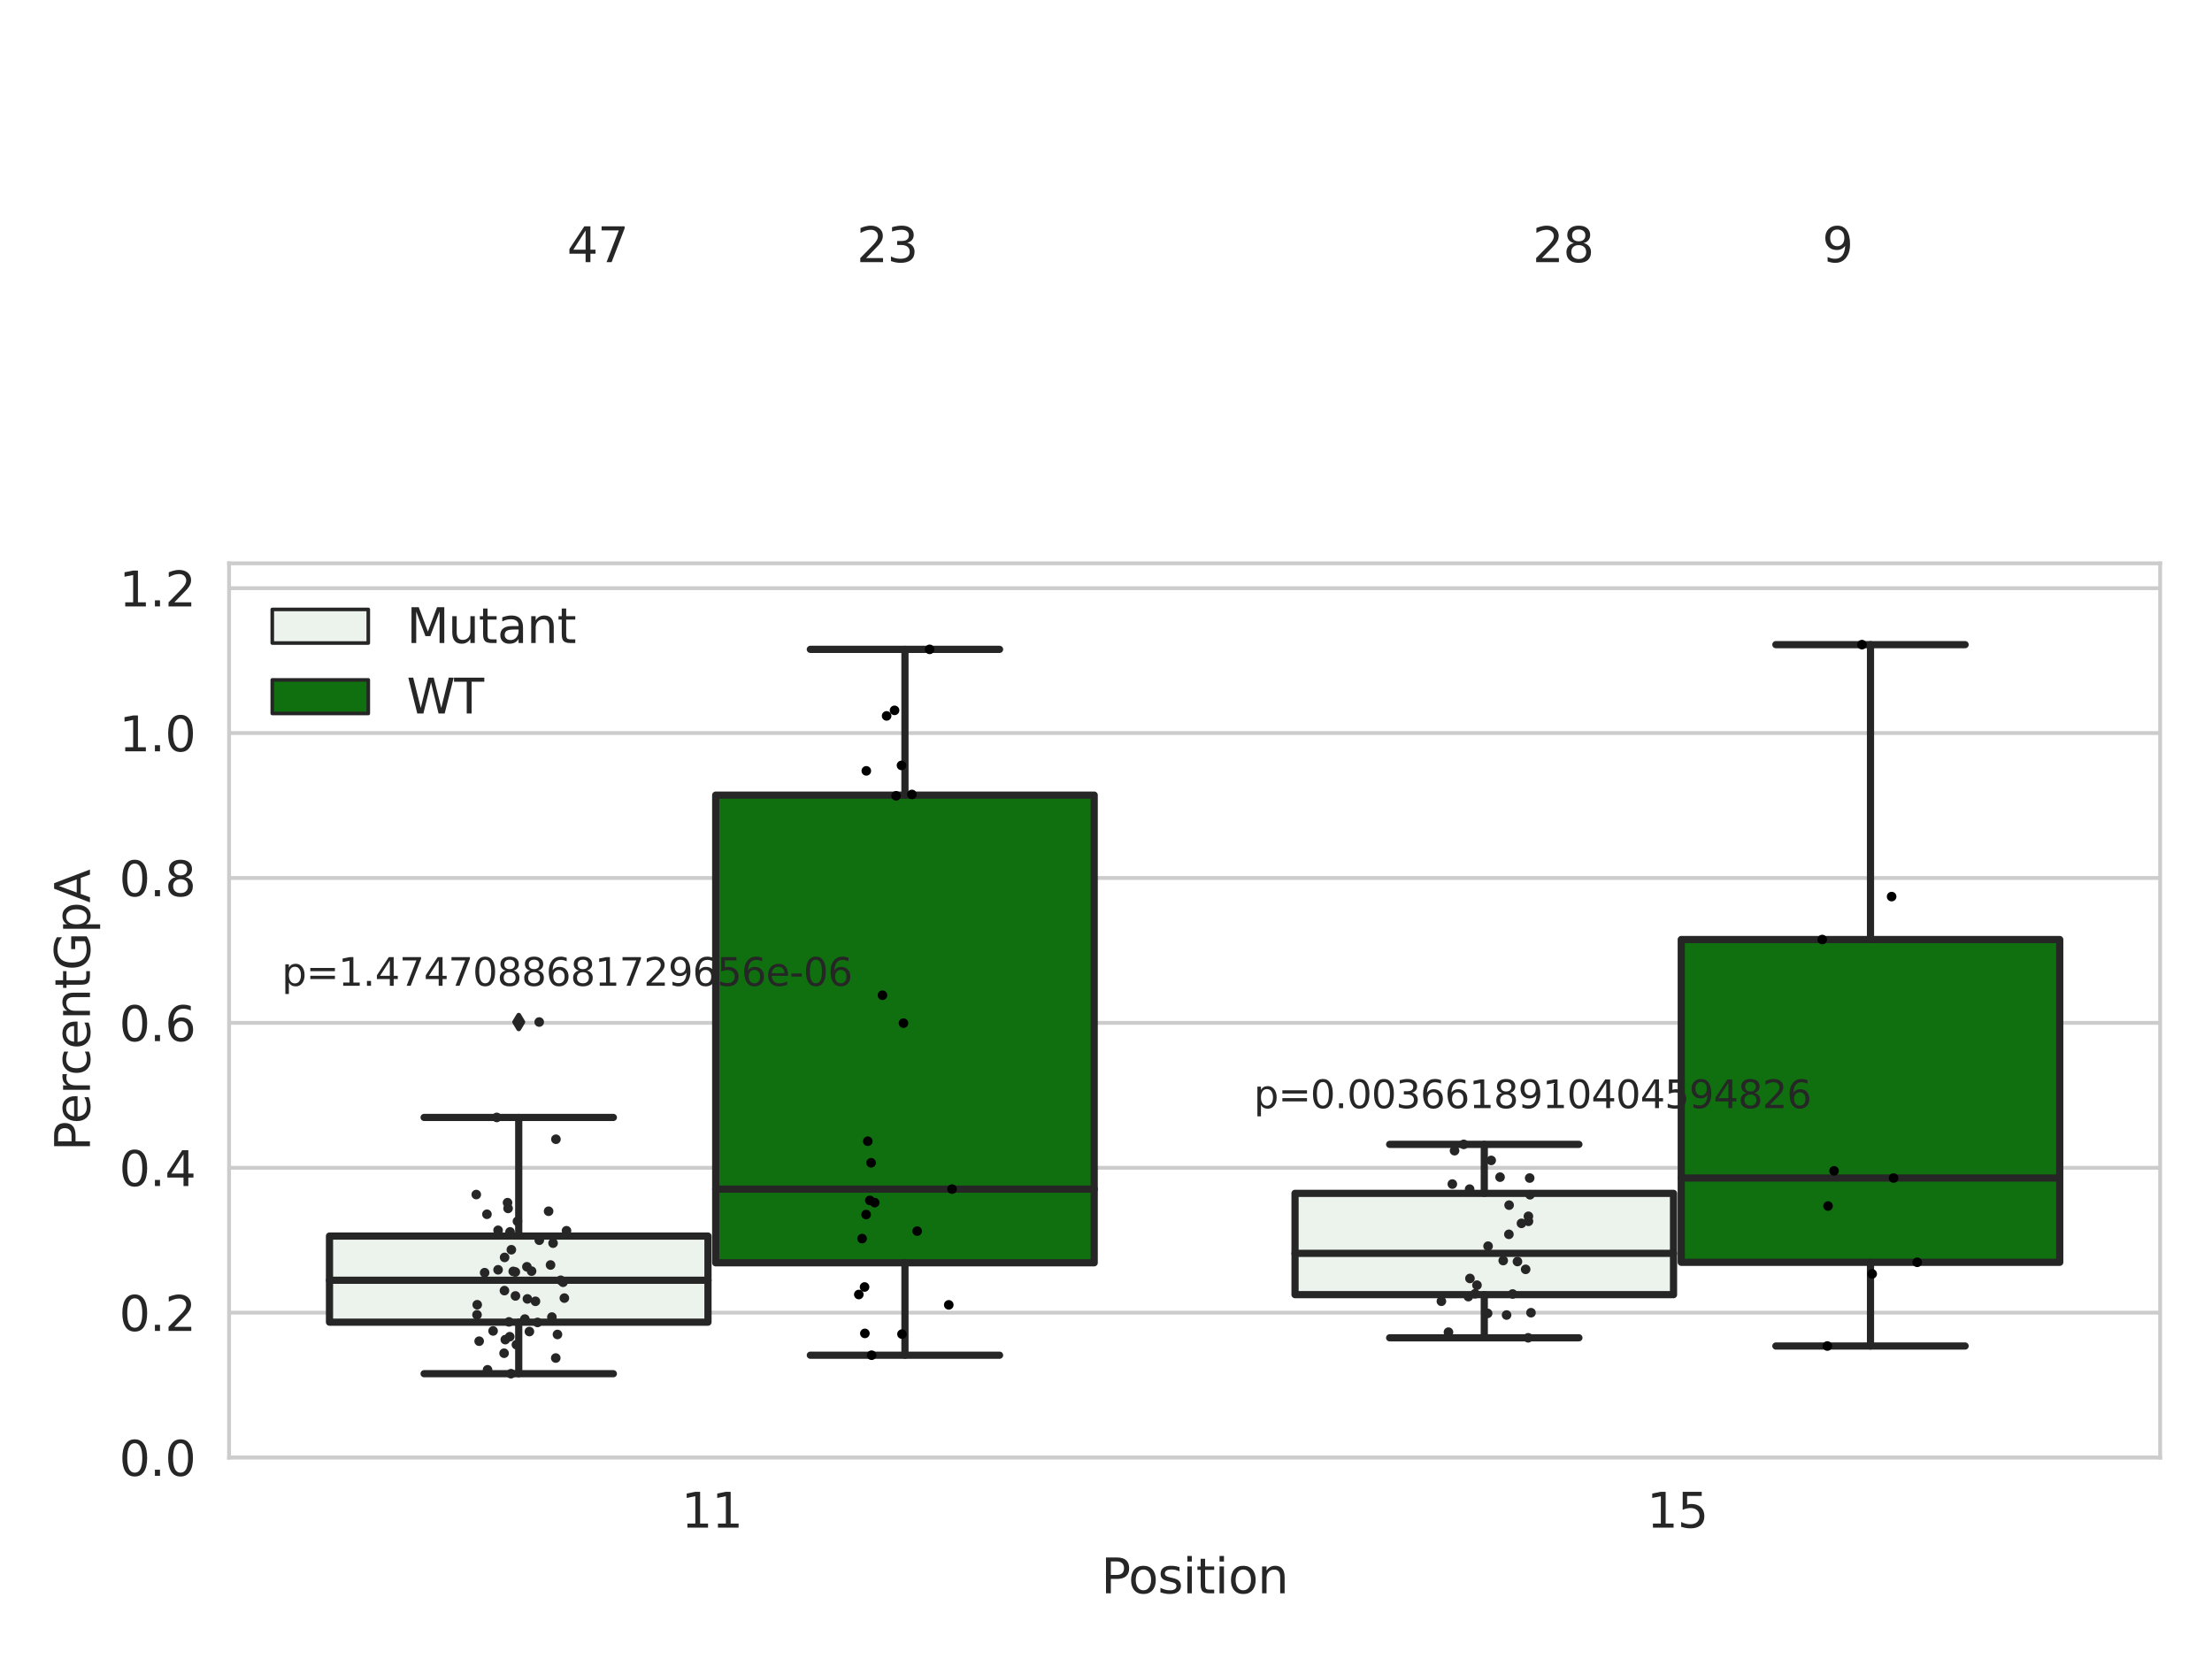 <?xml version="1.0" encoding="utf-8" standalone="no"?>
<!DOCTYPE svg PUBLIC "-//W3C//DTD SVG 1.1//EN"
  "http://www.w3.org/Graphics/SVG/1.1/DTD/svg11.dtd">
<svg xmlns:xlink="http://www.w3.org/1999/xlink" width="460.8pt" height="345.6pt" viewBox="0 0 460.8 345.6" xmlns="http://www.w3.org/2000/svg" version="1.1">
 <defs>
  <style type="text/css">*{stroke-linejoin: round; stroke-linecap: butt}</style>
 </defs>
 <g id="figure_1">
  <g id="patch_1">
   <path d="M 0 345.6 
L 460.8 345.6 
L 460.8 0 
L 0 0 
z
" style="fill: #ffffff"/>
  </g>
  <g id="axes_1">
   <g id="patch_2">
    <path d="M 47.72 303.64 
L 450 303.64 
L 450 117.356 
L 47.72 117.356 
z
" style="fill: #ffffff"/>
   </g>
   <g id="matplotlib.axis_1">
    <g id="xtick_1">
     <g id="text_1">
      <!-- 11 -->
      <g style="fill: #262626" transform="translate(141.928 318.238) scale(0.1 -0.1)">
       <defs>
        <path id="DejaVuSans-31" d="M 794 531 
L 1825 531 
L 1825 4091 
L 703 3866 
L 703 4441 
L 1819 4666 
L 2450 4666 
L 2450 531 
L 3481 531 
L 3481 0 
L 794 0 
L 794 531 
z
" transform="scale(0.016)"/>
       </defs>
       <use xlink:href="#DejaVuSans-31"/>
       <use xlink:href="#DejaVuSans-31" x="63.623"/>
      </g>
     </g>
    </g>
    <g id="xtick_2">
     <g id="text_2">
      <!-- 15 -->
      <g style="fill: #262626" transform="translate(343.067 318.238) scale(0.1 -0.1)">
       <defs>
        <path id="DejaVuSans-35" d="M 691 4666 
L 3169 4666 
L 3169 4134 
L 1269 4134 
L 1269 2991 
Q 1406 3038 1543 3061 
Q 1681 3084 1819 3084 
Q 2600 3084 3056 2656 
Q 3513 2228 3513 1497 
Q 3513 744 3044 326 
Q 2575 -91 1722 -91 
Q 1428 -91 1123 -41 
Q 819 9 494 109 
L 494 744 
Q 775 591 1075 516 
Q 1375 441 1709 441 
Q 2250 441 2565 725 
Q 2881 1009 2881 1497 
Q 2881 1984 2565 2268 
Q 2250 2553 1709 2553 
Q 1456 2553 1204 2497 
Q 953 2441 691 2322 
L 691 4666 
z
" transform="scale(0.016)"/>
       </defs>
       <use xlink:href="#DejaVuSans-31"/>
       <use xlink:href="#DejaVuSans-35" x="63.623"/>
      </g>
     </g>
    </g>
    <g id="text_3">
     <!-- Position -->
     <g style="fill: #262626" transform="translate(229.396 331.917) scale(0.1 -0.1)">
      <defs>
       <path id="DejaVuSans-50" d="M 1259 4147 
L 1259 2394 
L 2053 2394 
Q 2494 2394 2734 2622 
Q 2975 2850 2975 3272 
Q 2975 3691 2734 3919 
Q 2494 4147 2053 4147 
L 1259 4147 
z
M 628 4666 
L 2053 4666 
Q 2838 4666 3239 4311 
Q 3641 3956 3641 3272 
Q 3641 2581 3239 2228 
Q 2838 1875 2053 1875 
L 1259 1875 
L 1259 0 
L 628 0 
L 628 4666 
z
" transform="scale(0.016)"/>
       <path id="DejaVuSans-6f" d="M 1959 3097 
Q 1497 3097 1228 2736 
Q 959 2375 959 1747 
Q 959 1119 1226 758 
Q 1494 397 1959 397 
Q 2419 397 2687 759 
Q 2956 1122 2956 1747 
Q 2956 2369 2687 2733 
Q 2419 3097 1959 3097 
z
M 1959 3584 
Q 2709 3584 3137 3096 
Q 3566 2609 3566 1747 
Q 3566 888 3137 398 
Q 2709 -91 1959 -91 
Q 1206 -91 779 398 
Q 353 888 353 1747 
Q 353 2609 779 3096 
Q 1206 3584 1959 3584 
z
" transform="scale(0.016)"/>
       <path id="DejaVuSans-73" d="M 2834 3397 
L 2834 2853 
Q 2591 2978 2328 3040 
Q 2066 3103 1784 3103 
Q 1356 3103 1142 2972 
Q 928 2841 928 2578 
Q 928 2378 1081 2264 
Q 1234 2150 1697 2047 
L 1894 2003 
Q 2506 1872 2764 1633 
Q 3022 1394 3022 966 
Q 3022 478 2636 193 
Q 2250 -91 1575 -91 
Q 1294 -91 989 -36 
Q 684 19 347 128 
L 347 722 
Q 666 556 975 473 
Q 1284 391 1588 391 
Q 1994 391 2212 530 
Q 2431 669 2431 922 
Q 2431 1156 2273 1281 
Q 2116 1406 1581 1522 
L 1381 1569 
Q 847 1681 609 1914 
Q 372 2147 372 2553 
Q 372 3047 722 3315 
Q 1072 3584 1716 3584 
Q 2034 3584 2315 3537 
Q 2597 3491 2834 3397 
z
" transform="scale(0.016)"/>
       <path id="DejaVuSans-69" d="M 603 3500 
L 1178 3500 
L 1178 0 
L 603 0 
L 603 3500 
z
M 603 4863 
L 1178 4863 
L 1178 4134 
L 603 4134 
L 603 4863 
z
" transform="scale(0.016)"/>
       <path id="DejaVuSans-74" d="M 1172 4494 
L 1172 3500 
L 2356 3500 
L 2356 3053 
L 1172 3053 
L 1172 1153 
Q 1172 725 1289 603 
Q 1406 481 1766 481 
L 2356 481 
L 2356 0 
L 1766 0 
Q 1100 0 847 248 
Q 594 497 594 1153 
L 594 3053 
L 172 3053 
L 172 3500 
L 594 3500 
L 594 4494 
L 1172 4494 
z
" transform="scale(0.016)"/>
       <path id="DejaVuSans-6e" d="M 3513 2113 
L 3513 0 
L 2938 0 
L 2938 2094 
Q 2938 2591 2744 2837 
Q 2550 3084 2163 3084 
Q 1697 3084 1428 2787 
Q 1159 2491 1159 1978 
L 1159 0 
L 581 0 
L 581 3500 
L 1159 3500 
L 1159 2956 
Q 1366 3272 1645 3428 
Q 1925 3584 2291 3584 
Q 2894 3584 3203 3211 
Q 3513 2838 3513 2113 
z
" transform="scale(0.016)"/>
      </defs>
      <use xlink:href="#DejaVuSans-50"/>
      <use xlink:href="#DejaVuSans-6f" x="56.678"/>
      <use xlink:href="#DejaVuSans-73" x="117.859"/>
      <use xlink:href="#DejaVuSans-69" x="169.959"/>
      <use xlink:href="#DejaVuSans-74" x="197.742"/>
      <use xlink:href="#DejaVuSans-69" x="236.951"/>
      <use xlink:href="#DejaVuSans-6f" x="264.734"/>
      <use xlink:href="#DejaVuSans-6e" x="325.916"/>
     </g>
    </g>
   </g>
   <g id="matplotlib.axis_2">
    <g id="ytick_1">
     <g id="line2d_1">
      <path d="M 47.72 303.64 
L 450 303.64 
" clip-path="url(#p77e626f912)" style="fill: none; stroke: #cccccc; stroke-width: 0.8; stroke-linecap: round"/>
     </g>
     <g id="text_4">
      <!-- 0.0 -->
      <g style="fill: #262626" transform="translate(24.817 307.439) scale(0.1 -0.1)">
       <defs>
        <path id="DejaVuSans-30" d="M 2034 4250 
Q 1547 4250 1301 3770 
Q 1056 3291 1056 2328 
Q 1056 1369 1301 889 
Q 1547 409 2034 409 
Q 2525 409 2770 889 
Q 3016 1369 3016 2328 
Q 3016 3291 2770 3770 
Q 2525 4250 2034 4250 
z
M 2034 4750 
Q 2819 4750 3233 4129 
Q 3647 3509 3647 2328 
Q 3647 1150 3233 529 
Q 2819 -91 2034 -91 
Q 1250 -91 836 529 
Q 422 1150 422 2328 
Q 422 3509 836 4129 
Q 1250 4750 2034 4750 
z
" transform="scale(0.016)"/>
        <path id="DejaVuSans-2e" d="M 684 794 
L 1344 794 
L 1344 0 
L 684 0 
L 684 794 
z
" transform="scale(0.016)"/>
       </defs>
       <use xlink:href="#DejaVuSans-30"/>
       <use xlink:href="#DejaVuSans-2e" x="63.623"/>
       <use xlink:href="#DejaVuSans-30" x="95.41"/>
      </g>
     </g>
    </g>
    <g id="ytick_2">
     <g id="line2d_2">
      <path d="M 47.72 273.455 
L 450 273.455 
" clip-path="url(#p77e626f912)" style="fill: none; stroke: #cccccc; stroke-width: 0.8; stroke-linecap: round"/>
     </g>
     <g id="text_5">
      <!-- 0.2 -->
      <g style="fill: #262626" transform="translate(24.817 277.254) scale(0.1 -0.1)">
       <defs>
        <path id="DejaVuSans-32" d="M 1228 531 
L 3431 531 
L 3431 0 
L 469 0 
L 469 531 
Q 828 903 1448 1529 
Q 2069 2156 2228 2338 
Q 2531 2678 2651 2914 
Q 2772 3150 2772 3378 
Q 2772 3750 2511 3984 
Q 2250 4219 1831 4219 
Q 1534 4219 1204 4116 
Q 875 4013 500 3803 
L 500 4441 
Q 881 4594 1212 4672 
Q 1544 4750 1819 4750 
Q 2544 4750 2975 4387 
Q 3406 4025 3406 3419 
Q 3406 3131 3298 2873 
Q 3191 2616 2906 2266 
Q 2828 2175 2409 1742 
Q 1991 1309 1228 531 
z
" transform="scale(0.016)"/>
       </defs>
       <use xlink:href="#DejaVuSans-30"/>
       <use xlink:href="#DejaVuSans-2e" x="63.623"/>
       <use xlink:href="#DejaVuSans-32" x="95.41"/>
      </g>
     </g>
    </g>
    <g id="ytick_3">
     <g id="line2d_3">
      <path d="M 47.72 243.269 
L 450 243.269 
" clip-path="url(#p77e626f912)" style="fill: none; stroke: #cccccc; stroke-width: 0.8; stroke-linecap: round"/>
     </g>
     <g id="text_6">
      <!-- 0.4 -->
      <g style="fill: #262626" transform="translate(24.817 247.069) scale(0.1 -0.1)">
       <defs>
        <path id="DejaVuSans-34" d="M 2419 4116 
L 825 1625 
L 2419 1625 
L 2419 4116 
z
M 2253 4666 
L 3047 4666 
L 3047 1625 
L 3713 1625 
L 3713 1100 
L 3047 1100 
L 3047 0 
L 2419 0 
L 2419 1100 
L 313 1100 
L 313 1709 
L 2253 4666 
z
" transform="scale(0.016)"/>
       </defs>
       <use xlink:href="#DejaVuSans-30"/>
       <use xlink:href="#DejaVuSans-2e" x="63.623"/>
       <use xlink:href="#DejaVuSans-34" x="95.41"/>
      </g>
     </g>
    </g>
    <g id="ytick_4">
     <g id="line2d_4">
      <path d="M 47.72 213.084 
L 450 213.084 
" clip-path="url(#p77e626f912)" style="fill: none; stroke: #cccccc; stroke-width: 0.8; stroke-linecap: round"/>
     </g>
     <g id="text_7">
      <!-- 0.6 -->
      <g style="fill: #262626" transform="translate(24.817 216.883) scale(0.1 -0.1)">
       <defs>
        <path id="DejaVuSans-36" d="M 2113 2584 
Q 1688 2584 1439 2293 
Q 1191 2003 1191 1497 
Q 1191 994 1439 701 
Q 1688 409 2113 409 
Q 2538 409 2786 701 
Q 3034 994 3034 1497 
Q 3034 2003 2786 2293 
Q 2538 2584 2113 2584 
z
M 3366 4563 
L 3366 3988 
Q 3128 4100 2886 4159 
Q 2644 4219 2406 4219 
Q 1781 4219 1451 3797 
Q 1122 3375 1075 2522 
Q 1259 2794 1537 2939 
Q 1816 3084 2150 3084 
Q 2853 3084 3261 2657 
Q 3669 2231 3669 1497 
Q 3669 778 3244 343 
Q 2819 -91 2113 -91 
Q 1303 -91 875 529 
Q 447 1150 447 2328 
Q 447 3434 972 4092 
Q 1497 4750 2381 4750 
Q 2619 4750 2861 4703 
Q 3103 4656 3366 4563 
z
" transform="scale(0.016)"/>
       </defs>
       <use xlink:href="#DejaVuSans-30"/>
       <use xlink:href="#DejaVuSans-2e" x="63.623"/>
       <use xlink:href="#DejaVuSans-36" x="95.41"/>
      </g>
     </g>
    </g>
    <g id="ytick_5">
     <g id="line2d_5">
      <path d="M 47.72 182.899 
L 450 182.899 
" clip-path="url(#p77e626f912)" style="fill: none; stroke: #cccccc; stroke-width: 0.8; stroke-linecap: round"/>
     </g>
     <g id="text_8">
      <!-- 0.8 -->
      <g style="fill: #262626" transform="translate(24.817 186.698) scale(0.1 -0.1)">
       <defs>
        <path id="DejaVuSans-38" d="M 2034 2216 
Q 1584 2216 1326 1975 
Q 1069 1734 1069 1313 
Q 1069 891 1326 650 
Q 1584 409 2034 409 
Q 2484 409 2743 651 
Q 3003 894 3003 1313 
Q 3003 1734 2745 1975 
Q 2488 2216 2034 2216 
z
M 1403 2484 
Q 997 2584 770 2862 
Q 544 3141 544 3541 
Q 544 4100 942 4425 
Q 1341 4750 2034 4750 
Q 2731 4750 3128 4425 
Q 3525 4100 3525 3541 
Q 3525 3141 3298 2862 
Q 3072 2584 2669 2484 
Q 3125 2378 3379 2068 
Q 3634 1759 3634 1313 
Q 3634 634 3220 271 
Q 2806 -91 2034 -91 
Q 1263 -91 848 271 
Q 434 634 434 1313 
Q 434 1759 690 2068 
Q 947 2378 1403 2484 
z
M 1172 3481 
Q 1172 3119 1398 2916 
Q 1625 2713 2034 2713 
Q 2441 2713 2670 2916 
Q 2900 3119 2900 3481 
Q 2900 3844 2670 4047 
Q 2441 4250 2034 4250 
Q 1625 4250 1398 4047 
Q 1172 3844 1172 3481 
z
" transform="scale(0.016)"/>
       </defs>
       <use xlink:href="#DejaVuSans-30"/>
       <use xlink:href="#DejaVuSans-2e" x="63.623"/>
       <use xlink:href="#DejaVuSans-38" x="95.41"/>
      </g>
     </g>
    </g>
    <g id="ytick_6">
     <g id="line2d_6">
      <path d="M 47.72 152.713 
L 450 152.713 
" clip-path="url(#p77e626f912)" style="fill: none; stroke: #cccccc; stroke-width: 0.8; stroke-linecap: round"/>
     </g>
     <g id="text_9">
      <!-- 1.0 -->
      <g style="fill: #262626" transform="translate(24.817 156.513) scale(0.1 -0.1)">
       <use xlink:href="#DejaVuSans-31"/>
       <use xlink:href="#DejaVuSans-2e" x="63.623"/>
       <use xlink:href="#DejaVuSans-30" x="95.41"/>
      </g>
     </g>
    </g>
    <g id="ytick_7">
     <g id="line2d_7">
      <path d="M 47.72 122.528 
L 450 122.528 
" clip-path="url(#p77e626f912)" style="fill: none; stroke: #cccccc; stroke-width: 0.8; stroke-linecap: round"/>
     </g>
     <g id="text_10">
      <!-- 1.2 -->
      <g style="fill: #262626" transform="translate(24.817 126.327) scale(0.1 -0.1)">
       <use xlink:href="#DejaVuSans-31"/>
       <use xlink:href="#DejaVuSans-2e" x="63.623"/>
       <use xlink:href="#DejaVuSans-32" x="95.41"/>
      </g>
     </g>
    </g>
    <g id="text_11">
     <!-- PercentGpA -->
     <g style="fill: #262626" transform="translate(18.737 239.775) rotate(-90) scale(0.1 -0.1)">
      <defs>
       <path id="DejaVuSans-65" d="M 3597 1894 
L 3597 1613 
L 953 1613 
Q 991 1019 1311 708 
Q 1631 397 2203 397 
Q 2534 397 2845 478 
Q 3156 559 3463 722 
L 3463 178 
Q 3153 47 2828 -22 
Q 2503 -91 2169 -91 
Q 1331 -91 842 396 
Q 353 884 353 1716 
Q 353 2575 817 3079 
Q 1281 3584 2069 3584 
Q 2775 3584 3186 3129 
Q 3597 2675 3597 1894 
z
M 3022 2063 
Q 3016 2534 2758 2815 
Q 2500 3097 2075 3097 
Q 1594 3097 1305 2825 
Q 1016 2553 972 2059 
L 3022 2063 
z
" transform="scale(0.016)"/>
       <path id="DejaVuSans-72" d="M 2631 2963 
Q 2534 3019 2420 3045 
Q 2306 3072 2169 3072 
Q 1681 3072 1420 2755 
Q 1159 2438 1159 1844 
L 1159 0 
L 581 0 
L 581 3500 
L 1159 3500 
L 1159 2956 
Q 1341 3275 1631 3429 
Q 1922 3584 2338 3584 
Q 2397 3584 2469 3576 
Q 2541 3569 2628 3553 
L 2631 2963 
z
" transform="scale(0.016)"/>
       <path id="DejaVuSans-63" d="M 3122 3366 
L 3122 2828 
Q 2878 2963 2633 3030 
Q 2388 3097 2138 3097 
Q 1578 3097 1268 2742 
Q 959 2388 959 1747 
Q 959 1106 1268 751 
Q 1578 397 2138 397 
Q 2388 397 2633 464 
Q 2878 531 3122 666 
L 3122 134 
Q 2881 22 2623 -34 
Q 2366 -91 2075 -91 
Q 1284 -91 818 406 
Q 353 903 353 1747 
Q 353 2603 823 3093 
Q 1294 3584 2113 3584 
Q 2378 3584 2631 3529 
Q 2884 3475 3122 3366 
z
" transform="scale(0.016)"/>
       <path id="DejaVuSans-47" d="M 3809 666 
L 3809 1919 
L 2778 1919 
L 2778 2438 
L 4434 2438 
L 4434 434 
Q 4069 175 3628 42 
Q 3188 -91 2688 -91 
Q 1594 -91 976 548 
Q 359 1188 359 2328 
Q 359 3472 976 4111 
Q 1594 4750 2688 4750 
Q 3144 4750 3555 4637 
Q 3966 4525 4313 4306 
L 4313 3634 
Q 3963 3931 3569 4081 
Q 3175 4231 2741 4231 
Q 1884 4231 1454 3753 
Q 1025 3275 1025 2328 
Q 1025 1384 1454 906 
Q 1884 428 2741 428 
Q 3075 428 3337 486 
Q 3600 544 3809 666 
z
" transform="scale(0.016)"/>
       <path id="DejaVuSans-70" d="M 1159 525 
L 1159 -1331 
L 581 -1331 
L 581 3500 
L 1159 3500 
L 1159 2969 
Q 1341 3281 1617 3432 
Q 1894 3584 2278 3584 
Q 2916 3584 3314 3078 
Q 3713 2572 3713 1747 
Q 3713 922 3314 415 
Q 2916 -91 2278 -91 
Q 1894 -91 1617 61 
Q 1341 213 1159 525 
z
M 3116 1747 
Q 3116 2381 2855 2742 
Q 2594 3103 2138 3103 
Q 1681 3103 1420 2742 
Q 1159 2381 1159 1747 
Q 1159 1113 1420 752 
Q 1681 391 2138 391 
Q 2594 391 2855 752 
Q 3116 1113 3116 1747 
z
" transform="scale(0.016)"/>
       <path id="DejaVuSans-41" d="M 2188 4044 
L 1331 1722 
L 3047 1722 
L 2188 4044 
z
M 1831 4666 
L 2547 4666 
L 4325 0 
L 3669 0 
L 3244 1197 
L 1141 1197 
L 716 0 
L 50 0 
L 1831 4666 
z
" transform="scale(0.016)"/>
      </defs>
      <use xlink:href="#DejaVuSans-50"/>
      <use xlink:href="#DejaVuSans-65" x="56.678"/>
      <use xlink:href="#DejaVuSans-72" x="118.201"/>
      <use xlink:href="#DejaVuSans-63" x="157.064"/>
      <use xlink:href="#DejaVuSans-65" x="212.045"/>
      <use xlink:href="#DejaVuSans-6e" x="273.568"/>
      <use xlink:href="#DejaVuSans-74" x="336.947"/>
      <use xlink:href="#DejaVuSans-47" x="376.156"/>
      <use xlink:href="#DejaVuSans-70" x="453.646"/>
      <use xlink:href="#DejaVuSans-41" x="517.123"/>
     </g>
    </g>
   </g>
   <g id="patch_3">
    <path d="M 68.639 275.43 
L 147.485 275.43 
L 147.485 257.492 
L 68.639 257.492 
L 68.639 275.43 
z
" clip-path="url(#p77e626f912)" style="fill: #ecf2ec; stroke: #262626; stroke-width: 1.5; stroke-linejoin: miter"/>
   </g>
   <g id="patch_4">
    <path d="M 149.095 263.061 
L 227.941 263.061 
L 227.941 165.639 
L 149.095 165.639 
L 149.095 263.061 
z
" clip-path="url(#p77e626f912)" style="fill: #107010; stroke: #262626; stroke-width: 1.5; stroke-linejoin: miter"/>
   </g>
   <g id="patch_5">
    <path d="M 269.779 269.7 
L 348.625 269.7 
L 348.625 248.595 
L 269.779 248.595 
L 269.779 269.7 
z
" clip-path="url(#p77e626f912)" style="fill: #ecf2ec; stroke: #262626; stroke-width: 1.5; stroke-linejoin: miter"/>
   </g>
   <g id="patch_6">
    <path d="M 350.235 262.959 
L 429.081 262.959 
L 429.081 195.723 
L 350.235 195.723 
L 350.235 262.959 
z
" clip-path="url(#p77e626f912)" style="fill: #107010; stroke: #262626; stroke-width: 1.5; stroke-linejoin: miter"/>
   </g>
   <g id="patch_7">
    <path d="M 148.29 303.64 
L 148.29 303.64 
L 148.29 303.64 
L 148.29 303.64 
z
" clip-path="url(#p77e626f912)" style="fill: #ecf2ec; stroke: #262626; stroke-width: 0.75; stroke-linejoin: miter"/>
   </g>
   <g id="patch_8">
    <path d="M 148.29 303.64 
L 148.29 303.64 
L 148.29 303.64 
L 148.29 303.64 
z
" clip-path="url(#p77e626f912)" style="fill: #107010; stroke: #262626; stroke-width: 0.75; stroke-linejoin: miter"/>
   </g>
   <g id="PathCollection_1"/>
   <g id="PathCollection_2"/>
   <g id="line2d_8">
    <path d="M 108.062 275.43 
L 108.062 286.168 
" clip-path="url(#p77e626f912)" style="fill: none; stroke: #262626; stroke-width: 1.5; stroke-linecap: round"/>
   </g>
   <g id="line2d_9">
    <path d="M 108.062 257.492 
L 108.062 232.783 
" clip-path="url(#p77e626f912)" style="fill: none; stroke: #262626; stroke-width: 1.5; stroke-linecap: round"/>
   </g>
   <g id="line2d_10">
    <path d="M 88.35 286.168 
L 127.774 286.168 
" clip-path="url(#p77e626f912)" style="fill: none; stroke: #262626; stroke-width: 1.5; stroke-linecap: round"/>
   </g>
   <g id="line2d_11">
    <path d="M 88.35 232.783 
L 127.774 232.783 
" clip-path="url(#p77e626f912)" style="fill: none; stroke: #262626; stroke-width: 1.5; stroke-linecap: round"/>
   </g>
   <g id="line2d_12">
    <defs>
     <path id="mc95bc4bbe9" d="M -0 1.414 
L 0.849 0 
L 0 -1.414 
L -0.849 -0 
z
" style="stroke: #262626; stroke-linejoin: miter"/>
    </defs>
    <g clip-path="url(#p77e626f912)">
     <use xlink:href="#mc95bc4bbe9" x="108.062" y="212.908" style="fill: #262626; stroke: #262626; stroke-linejoin: miter"/>
    </g>
   </g>
   <g id="line2d_13">
    <path d="M 188.518 263.061 
L 188.518 282.315 
" clip-path="url(#p77e626f912)" style="fill: none; stroke: #262626; stroke-width: 1.5; stroke-linecap: round"/>
   </g>
   <g id="line2d_14">
    <path d="M 188.518 165.639 
L 188.518 135.273 
" clip-path="url(#p77e626f912)" style="fill: none; stroke: #262626; stroke-width: 1.5; stroke-linecap: round"/>
   </g>
   <g id="line2d_15">
    <path d="M 168.806 282.315 
L 208.23 282.315 
" clip-path="url(#p77e626f912)" style="fill: none; stroke: #262626; stroke-width: 1.5; stroke-linecap: round"/>
   </g>
   <g id="line2d_16">
    <path d="M 168.806 135.273 
L 208.23 135.273 
" clip-path="url(#p77e626f912)" style="fill: none; stroke: #262626; stroke-width: 1.5; stroke-linecap: round"/>
   </g>
   <g id="line2d_17"/>
   <g id="line2d_18">
    <path d="M 309.202 269.7 
L 309.202 278.688 
" clip-path="url(#p77e626f912)" style="fill: none; stroke: #262626; stroke-width: 1.5; stroke-linecap: round"/>
   </g>
   <g id="line2d_19">
    <path d="M 309.202 248.595 
L 309.202 238.393 
" clip-path="url(#p77e626f912)" style="fill: none; stroke: #262626; stroke-width: 1.5; stroke-linecap: round"/>
   </g>
   <g id="line2d_20">
    <path d="M 289.49 278.688 
L 328.914 278.688 
" clip-path="url(#p77e626f912)" style="fill: none; stroke: #262626; stroke-width: 1.5; stroke-linecap: round"/>
   </g>
   <g id="line2d_21">
    <path d="M 289.49 238.393 
L 328.914 238.393 
" clip-path="url(#p77e626f912)" style="fill: none; stroke: #262626; stroke-width: 1.5; stroke-linecap: round"/>
   </g>
   <g id="line2d_22"/>
   <g id="line2d_23">
    <path d="M 389.658 262.959 
L 389.658 280.398 
" clip-path="url(#p77e626f912)" style="fill: none; stroke: #262626; stroke-width: 1.5; stroke-linecap: round"/>
   </g>
   <g id="line2d_24">
    <path d="M 389.658 195.723 
L 389.658 134.291 
" clip-path="url(#p77e626f912)" style="fill: none; stroke: #262626; stroke-width: 1.5; stroke-linecap: round"/>
   </g>
   <g id="line2d_25">
    <path d="M 369.946 280.398 
L 409.37 280.398 
" clip-path="url(#p77e626f912)" style="fill: none; stroke: #262626; stroke-width: 1.5; stroke-linecap: round"/>
   </g>
   <g id="line2d_26">
    <path d="M 369.946 134.291 
L 409.37 134.291 
" clip-path="url(#p77e626f912)" style="fill: none; stroke: #262626; stroke-width: 1.5; stroke-linecap: round"/>
   </g>
   <g id="line2d_27"/>
   <g id="line2d_28">
    <path d="M 68.639 266.704 
L 147.485 266.704 
" clip-path="url(#p77e626f912)" style="fill: none; stroke: #262626; stroke-width: 1.5; stroke-linecap: round"/>
   </g>
   <g id="line2d_29">
    <path d="M 149.095 247.715 
L 227.941 247.715 
" clip-path="url(#p77e626f912)" style="fill: none; stroke: #262626; stroke-width: 1.5; stroke-linecap: round"/>
   </g>
   <g id="line2d_30">
    <path d="M 269.779 261.099 
L 348.625 261.099 
" clip-path="url(#p77e626f912)" style="fill: none; stroke: #262626; stroke-width: 1.5; stroke-linecap: round"/>
   </g>
   <g id="line2d_31">
    <path d="M 350.235 245.401 
L 429.081 245.401 
" clip-path="url(#p77e626f912)" style="fill: none; stroke: #262626; stroke-width: 1.5; stroke-linecap: round"/>
   </g>
   <g id="patch_9">
    <path d="M 47.72 303.64 
L 47.72 117.356 
" style="fill: none; stroke: #cccccc; stroke-width: 0.8; stroke-linejoin: miter; stroke-linecap: square"/>
   </g>
   <g id="patch_10">
    <path d="M 450 303.64 
L 450 117.356 
" style="fill: none; stroke: #cccccc; stroke-width: 0.8; stroke-linejoin: miter; stroke-linecap: square"/>
   </g>
   <g id="patch_11">
    <path d="M 47.72 303.64 
L 450 303.64 
" style="fill: none; stroke: #cccccc; stroke-width: 0.8; stroke-linejoin: miter; stroke-linecap: square"/>
   </g>
   <g id="patch_12">
    <path d="M 47.72 117.356 
L 450 117.356 
" style="fill: none; stroke: #cccccc; stroke-width: 0.8; stroke-linejoin: miter; stroke-linecap: square"/>
   </g>
   <g id="PathCollection_3">
    <defs>
     <path id="C0_0_8a0dcf9cc3" d="M 0 1 
C 0.265 1 0.52 0.895 0.707 0.707 
C 0.895 0.52 1 0.265 1 -0 
C 1 -0.265 0.895 -0.52 0.707 -0.707 
C 0.52 -0.895 0.265 -1 0 -1 
C -0.265 -1 -0.52 -0.895 -0.707 -0.707 
C -0.895 -0.52 -1 -0.265 -1 0 
C -1 0.265 -0.895 0.52 -0.707 0.707 
C -0.52 0.895 -0.265 1 0 1 
z
"/>
    </defs>
    <g clip-path="url(#p77e626f912)">
     <use xlink:href="#C0_0_8a0dcf9cc3" x="117.566" y="270.416" style="fill: #262626"/>
    </g>
    <g clip-path="url(#p77e626f912)">
     <use xlink:href="#C0_0_8a0dcf9cc3" x="112.343" y="258.359" style="fill: #262626"/>
    </g>
    <g clip-path="url(#p77e626f912)">
     <use xlink:href="#C0_0_8a0dcf9cc3" x="115.773" y="282.899" style="fill: #262626"/>
    </g>
    <g clip-path="url(#p77e626f912)">
     <use xlink:href="#C0_0_8a0dcf9cc3" x="105.843" y="251.734" style="fill: #262626"/>
    </g>
    <g clip-path="url(#p77e626f912)">
     <use xlink:href="#C0_0_8a0dcf9cc3" x="110.285" y="277.386" style="fill: #262626"/>
    </g>
    <g clip-path="url(#p77e626f912)">
     <use xlink:href="#C0_0_8a0dcf9cc3" x="115.213" y="258.97" style="fill: #262626"/>
    </g>
    <g clip-path="url(#p77e626f912)">
     <use xlink:href="#C0_0_8a0dcf9cc3" x="105.084" y="268.859" style="fill: #262626"/>
    </g>
    <g clip-path="url(#p77e626f912)">
     <use xlink:href="#C0_0_8a0dcf9cc3" x="99.818" y="279.393" style="fill: #262626"/>
    </g>
    <g clip-path="url(#p77e626f912)">
     <use xlink:href="#C0_0_8a0dcf9cc3" x="101.564" y="285.353" style="fill: #262626"/>
    </g>
    <g clip-path="url(#p77e626f912)">
     <use xlink:href="#C0_0_8a0dcf9cc3" x="100.957" y="265.122" style="fill: #262626"/>
    </g>
    <g clip-path="url(#p77e626f912)">
     <use xlink:href="#C0_0_8a0dcf9cc3" x="106.915" y="264.854" style="fill: #262626"/>
    </g>
    <g clip-path="url(#p77e626f912)">
     <use xlink:href="#C0_0_8a0dcf9cc3" x="99.217" y="248.846" style="fill: #262626"/>
    </g>
    <g clip-path="url(#p77e626f912)">
     <use xlink:href="#C0_0_8a0dcf9cc3" x="107.791" y="254.414" style="fill: #262626"/>
    </g>
    <g clip-path="url(#p77e626f912)">
     <use xlink:href="#C0_0_8a0dcf9cc3" x="109.764" y="263.892" style="fill: #262626"/>
    </g>
    <g clip-path="url(#p77e626f912)">
     <use xlink:href="#C0_0_8a0dcf9cc3" x="111.978" y="275.487" style="fill: #262626"/>
    </g>
    <g clip-path="url(#p77e626f912)">
     <use xlink:href="#C0_0_8a0dcf9cc3" x="105.01" y="281.901" style="fill: #262626"/>
    </g>
    <g clip-path="url(#p77e626f912)">
     <use xlink:href="#C0_0_8a0dcf9cc3" x="114.284" y="252.322" style="fill: #262626"/>
    </g>
    <g clip-path="url(#p77e626f912)">
     <use xlink:href="#C0_0_8a0dcf9cc3" x="105.262" y="279.069" style="fill: #262626"/>
    </g>
    <g clip-path="url(#p77e626f912)">
     <use xlink:href="#C0_0_8a0dcf9cc3" x="114.97" y="274.369" style="fill: #262626"/>
    </g>
    <g clip-path="url(#p77e626f912)">
     <use xlink:href="#C0_0_8a0dcf9cc3" x="105.118" y="261.941" style="fill: #262626"/>
    </g>
    <g clip-path="url(#p77e626f912)">
     <use xlink:href="#C0_0_8a0dcf9cc3" x="102.719" y="277.259" style="fill: #262626"/>
    </g>
    <g clip-path="url(#p77e626f912)">
     <use xlink:href="#C0_0_8a0dcf9cc3" x="116.131" y="277.993" style="fill: #262626"/>
    </g>
    <g clip-path="url(#p77e626f912)">
     <use xlink:href="#C0_0_8a0dcf9cc3" x="103.759" y="256.294" style="fill: #262626"/>
    </g>
    <g clip-path="url(#p77e626f912)">
     <use xlink:href="#C0_0_8a0dcf9cc3" x="99.413" y="271.803" style="fill: #262626"/>
    </g>
    <g clip-path="url(#p77e626f912)">
     <use xlink:href="#C0_0_8a0dcf9cc3" x="110.739" y="264.803" style="fill: #262626"/>
    </g>
    <g clip-path="url(#p77e626f912)">
     <use xlink:href="#C0_0_8a0dcf9cc3" x="109.867" y="270.585" style="fill: #262626"/>
    </g>
    <g clip-path="url(#p77e626f912)">
     <use xlink:href="#C0_0_8a0dcf9cc3" x="106.444" y="286.168" style="fill: #262626"/>
    </g>
    <g clip-path="url(#p77e626f912)">
     <use xlink:href="#C0_0_8a0dcf9cc3" x="106.25" y="256.625" style="fill: #262626"/>
    </g>
    <g clip-path="url(#p77e626f912)">
     <use xlink:href="#C0_0_8a0dcf9cc3" x="118.012" y="256.388" style="fill: #262626"/>
    </g>
    <g clip-path="url(#p77e626f912)">
     <use xlink:href="#C0_0_8a0dcf9cc3" x="109.338" y="274.784" style="fill: #262626"/>
    </g>
    <g clip-path="url(#p77e626f912)">
     <use xlink:href="#C0_0_8a0dcf9cc3" x="103.76" y="264.521" style="fill: #262626"/>
    </g>
    <g clip-path="url(#p77e626f912)">
     <use xlink:href="#C0_0_8a0dcf9cc3" x="106.187" y="278.457" style="fill: #262626"/>
    </g>
    <g clip-path="url(#p77e626f912)">
     <use xlink:href="#C0_0_8a0dcf9cc3" x="105.729" y="250.54" style="fill: #262626"/>
    </g>
    <g clip-path="url(#p77e626f912)">
     <use xlink:href="#C0_0_8a0dcf9cc3" x="103.488" y="232.783" style="fill: #262626"/>
    </g>
    <g clip-path="url(#p77e626f912)">
     <use xlink:href="#C0_0_8a0dcf9cc3" x="117.298" y="267.115" style="fill: #262626"/>
    </g>
    <g clip-path="url(#p77e626f912)">
     <use xlink:href="#C0_0_8a0dcf9cc3" x="106.029" y="275.373" style="fill: #262626"/>
    </g>
    <g clip-path="url(#p77e626f912)">
     <use xlink:href="#C0_0_8a0dcf9cc3" x="107.376" y="269.963" style="fill: #262626"/>
    </g>
    <g clip-path="url(#p77e626f912)">
     <use xlink:href="#C0_0_8a0dcf9cc3" x="115.81" y="237.324" style="fill: #262626"/>
    </g>
    <g clip-path="url(#p77e626f912)">
     <use xlink:href="#C0_0_8a0dcf9cc3" x="114.688" y="263.519" style="fill: #262626"/>
    </g>
    <g clip-path="url(#p77e626f912)">
     <use xlink:href="#C0_0_8a0dcf9cc3" x="107.358" y="264.978" style="fill: #262626"/>
    </g>
    <g clip-path="url(#p77e626f912)">
     <use xlink:href="#C0_0_8a0dcf9cc3" x="106.523" y="260.344" style="fill: #262626"/>
    </g>
    <g clip-path="url(#p77e626f912)">
     <use xlink:href="#C0_0_8a0dcf9cc3" x="111.549" y="271.084" style="fill: #262626"/>
    </g>
    <g clip-path="url(#p77e626f912)">
     <use xlink:href="#C0_0_8a0dcf9cc3" x="101.437" y="252.953" style="fill: #262626"/>
    </g>
    <g clip-path="url(#p77e626f912)">
     <use xlink:href="#C0_0_8a0dcf9cc3" x="116.804" y="266.704" style="fill: #262626"/>
    </g>
    <g clip-path="url(#p77e626f912)">
     <use xlink:href="#C0_0_8a0dcf9cc3" x="107.578" y="280.118" style="fill: #262626"/>
    </g>
    <g clip-path="url(#p77e626f912)">
     <use xlink:href="#C0_0_8a0dcf9cc3" x="99.373" y="273.903" style="fill: #262626"/>
    </g>
    <g clip-path="url(#p77e626f912)">
     <use xlink:href="#C0_0_8a0dcf9cc3" x="112.326" y="212.908" style="fill: #262626"/>
    </g>
   </g>
   <g id="PathCollection_4">
    <defs>
     <path id="C1_0_0584f3ac05" d="M 0 1 
C 0.265 1 0.52 0.895 0.707 0.707 
C 0.895 0.52 1 0.265 1 -0 
C 1 -0.265 0.895 -0.52 0.707 -0.707 
C 0.52 -0.895 0.265 -1 0 -1 
C -0.265 -1 -0.52 -0.895 -0.707 -0.707 
C -0.895 -0.52 -1 -0.265 -1 0 
C -1 0.265 -0.895 0.52 -0.707 0.707 
C -0.52 0.895 -0.265 1 0 1 
z
"/>
    </defs>
    <g clip-path="url(#p77e626f912)">
     <use xlink:href="#C1_0_0584f3ac05" x="187.9" y="277.919"/>
    </g>
    <g clip-path="url(#p77e626f912)">
     <use xlink:href="#C1_0_0584f3ac05" x="182.214" y="250.527"/>
    </g>
    <g clip-path="url(#p77e626f912)">
     <use xlink:href="#C1_0_0584f3ac05" x="180.775" y="237.737"/>
    </g>
    <g clip-path="url(#p77e626f912)">
     <use xlink:href="#C1_0_0584f3ac05" x="197.648" y="271.827"/>
    </g>
    <g clip-path="url(#p77e626f912)">
     <use xlink:href="#C1_0_0584f3ac05" x="187.8" y="159.451"/>
    </g>
    <g clip-path="url(#p77e626f912)">
     <use xlink:href="#C1_0_0584f3ac05" x="180.171" y="277.771"/>
    </g>
    <g clip-path="url(#p77e626f912)">
     <use xlink:href="#C1_0_0584f3ac05" x="181.571" y="282.315"/>
    </g>
    <g clip-path="url(#p77e626f912)">
     <use xlink:href="#C1_0_0584f3ac05" x="188.209" y="213.142"/>
    </g>
    <g clip-path="url(#p77e626f912)">
     <use xlink:href="#C1_0_0584f3ac05" x="180.467" y="160.585"/>
    </g>
    <g clip-path="url(#p77e626f912)">
     <use xlink:href="#C1_0_0584f3ac05" x="186.352" y="147.979"/>
    </g>
    <g clip-path="url(#p77e626f912)">
     <use xlink:href="#C1_0_0584f3ac05" x="193.657" y="135.273"/>
    </g>
    <g clip-path="url(#p77e626f912)">
     <use xlink:href="#C1_0_0584f3ac05" x="191.062" y="256.462"/>
    </g>
    <g clip-path="url(#p77e626f912)">
     <use xlink:href="#C1_0_0584f3ac05" x="198.328" y="247.715"/>
    </g>
    <g clip-path="url(#p77e626f912)">
     <use xlink:href="#C1_0_0584f3ac05" x="178.907" y="269.669"/>
    </g>
    <g clip-path="url(#p77e626f912)">
     <use xlink:href="#C1_0_0584f3ac05" x="181.465" y="242.23"/>
    </g>
    <g clip-path="url(#p77e626f912)">
     <use xlink:href="#C1_0_0584f3ac05" x="183.834" y="207.325"/>
    </g>
    <g clip-path="url(#p77e626f912)">
     <use xlink:href="#C1_0_0584f3ac05" x="189.97" y="165.499"/>
    </g>
    <g clip-path="url(#p77e626f912)">
     <use xlink:href="#C1_0_0584f3ac05" x="180.431" y="253.011"/>
    </g>
    <g clip-path="url(#p77e626f912)">
     <use xlink:href="#C1_0_0584f3ac05" x="180.106" y="268.102"/>
    </g>
    <g clip-path="url(#p77e626f912)">
     <use xlink:href="#C1_0_0584f3ac05" x="181.203" y="250.065"/>
    </g>
    <g clip-path="url(#p77e626f912)">
     <use xlink:href="#C1_0_0584f3ac05" x="186.673" y="165.779"/>
    </g>
    <g clip-path="url(#p77e626f912)">
     <use xlink:href="#C1_0_0584f3ac05" x="184.7" y="149.135"/>
    </g>
    <g clip-path="url(#p77e626f912)">
     <use xlink:href="#C1_0_0584f3ac05" x="179.588" y="258.021"/>
    </g>
   </g>
   <g id="PathCollection_5">
    <defs>
     <path id="C2_0_498c03e475" d="M 0 1 
C 0.265 1 0.52 0.895 0.707 0.707 
C 0.895 0.52 1 0.265 1 -0 
C 1 -0.265 0.895 -0.52 0.707 -0.707 
C 0.52 -0.895 0.265 -1 0 -1 
C -0.265 -1 -0.52 -0.895 -0.707 -0.707 
C -0.895 -0.52 -1 -0.265 -1 0 
C -1 0.265 -0.895 0.52 -0.707 0.707 
C -0.52 0.895 -0.265 1 0 1 
z
"/>
    </defs>
    <g clip-path="url(#p77e626f912)">
     <use xlink:href="#C2_0_498c03e475" x="318.661" y="245.407" style="fill: #262626"/>
    </g>
    <g clip-path="url(#p77e626f912)">
     <use xlink:href="#C2_0_498c03e475" x="306.216" y="266.323" style="fill: #262626"/>
    </g>
    <g clip-path="url(#p77e626f912)">
     <use xlink:href="#C2_0_498c03e475" x="312.489" y="245.221" style="fill: #262626"/>
    </g>
    <g clip-path="url(#p77e626f912)">
     <use xlink:href="#C2_0_498c03e475" x="318.346" y="278.688" style="fill: #262626"/>
    </g>
    <g clip-path="url(#p77e626f912)">
     <use xlink:href="#C2_0_498c03e475" x="316.948" y="254.848" style="fill: #262626"/>
    </g>
    <g clip-path="url(#p77e626f912)">
     <use xlink:href="#C2_0_498c03e475" x="314.375" y="251.053" style="fill: #262626"/>
    </g>
    <g clip-path="url(#p77e626f912)">
     <use xlink:href="#C2_0_498c03e475" x="314.332" y="257.132" style="fill: #262626"/>
    </g>
    <g clip-path="url(#p77e626f912)">
     <use xlink:href="#C2_0_498c03e475" x="318.934" y="273.464" style="fill: #262626"/>
    </g>
    <g clip-path="url(#p77e626f912)">
     <use xlink:href="#C2_0_498c03e475" x="306.149" y="247.717" style="fill: #262626"/>
    </g>
    <g clip-path="url(#p77e626f912)">
     <use xlink:href="#C2_0_498c03e475" x="307.681" y="267.724" style="fill: #262626"/>
    </g>
    <g clip-path="url(#p77e626f912)">
     <use xlink:href="#C2_0_498c03e475" x="313.147" y="262.6" style="fill: #262626"/>
    </g>
    <g clip-path="url(#p77e626f912)">
     <use xlink:href="#C2_0_498c03e475" x="303.008" y="239.709" style="fill: #262626"/>
    </g>
    <g clip-path="url(#p77e626f912)">
     <use xlink:href="#C2_0_498c03e475" x="318.408" y="254.423" style="fill: #262626"/>
    </g>
    <g clip-path="url(#p77e626f912)">
     <use xlink:href="#C2_0_498c03e475" x="309.9" y="273.599" style="fill: #262626"/>
    </g>
    <g clip-path="url(#p77e626f912)">
     <use xlink:href="#C2_0_498c03e475" x="318.731" y="248.888" style="fill: #262626"/>
    </g>
    <g clip-path="url(#p77e626f912)">
     <use xlink:href="#C2_0_498c03e475" x="310.644" y="241.735" style="fill: #262626"/>
    </g>
    <g clip-path="url(#p77e626f912)">
     <use xlink:href="#C2_0_498c03e475" x="309.993" y="259.599" style="fill: #262626"/>
    </g>
    <g clip-path="url(#p77e626f912)">
     <use xlink:href="#C2_0_498c03e475" x="315.112" y="269.564" style="fill: #262626"/>
    </g>
    <g clip-path="url(#p77e626f912)">
     <use xlink:href="#C2_0_498c03e475" x="316.112" y="262.799" style="fill: #262626"/>
    </g>
    <g clip-path="url(#p77e626f912)">
     <use xlink:href="#C2_0_498c03e475" x="305.888" y="270.109" style="fill: #262626"/>
    </g>
    <g clip-path="url(#p77e626f912)">
     <use xlink:href="#C2_0_498c03e475" x="317.82" y="264.428" style="fill: #262626"/>
    </g>
    <g clip-path="url(#p77e626f912)">
     <use xlink:href="#C2_0_498c03e475" x="304.925" y="238.393" style="fill: #262626"/>
    </g>
    <g clip-path="url(#p77e626f912)">
     <use xlink:href="#C2_0_498c03e475" x="300.268" y="271.075" style="fill: #262626"/>
    </g>
    <g clip-path="url(#p77e626f912)">
     <use xlink:href="#C2_0_498c03e475" x="307.28" y="269.523" style="fill: #262626"/>
    </g>
    <g clip-path="url(#p77e626f912)">
     <use xlink:href="#C2_0_498c03e475" x="313.848" y="273.942" style="fill: #262626"/>
    </g>
    <g clip-path="url(#p77e626f912)">
     <use xlink:href="#C2_0_498c03e475" x="302.548" y="246.661" style="fill: #262626"/>
    </g>
    <g clip-path="url(#p77e626f912)">
     <use xlink:href="#C2_0_498c03e475" x="301.742" y="277.511" style="fill: #262626"/>
    </g>
    <g clip-path="url(#p77e626f912)">
     <use xlink:href="#C2_0_498c03e475" x="318.395" y="253.375" style="fill: #262626"/>
    </g>
   </g>
   <g id="PathCollection_6">
    <defs>
     <path id="C3_0_d64e894d76" d="M 0 1 
C 0.265 1 0.52 0.895 0.707 0.707 
C 0.895 0.52 1 0.265 1 -0 
C 1 -0.265 0.895 -0.52 0.707 -0.707 
C 0.52 -0.895 0.265 -1 0 -1 
C -0.265 -1 -0.52 -0.895 -0.707 -0.707 
C -0.895 -0.52 -1 -0.265 -1 0 
C -1 0.265 -0.895 0.52 -0.707 0.707 
C -0.52 0.895 -0.265 1 0 1 
z
"/>
    </defs>
    <g clip-path="url(#p77e626f912)">
     <use xlink:href="#C3_0_d64e894d76" x="380.668" y="280.398"/>
    </g>
    <g clip-path="url(#p77e626f912)">
     <use xlink:href="#C3_0_d64e894d76" x="380.811" y="251.23"/>
    </g>
    <g clip-path="url(#p77e626f912)">
     <use xlink:href="#C3_0_d64e894d76" x="382.068" y="243.907"/>
    </g>
    <g clip-path="url(#p77e626f912)">
     <use xlink:href="#C3_0_d64e894d76" x="399.396" y="262.959"/>
    </g>
    <g clip-path="url(#p77e626f912)">
     <use xlink:href="#C3_0_d64e894d76" x="390.01" y="265.375"/>
    </g>
    <g clip-path="url(#p77e626f912)">
     <use xlink:href="#C3_0_d64e894d76" x="387.878" y="134.291"/>
    </g>
    <g clip-path="url(#p77e626f912)">
     <use xlink:href="#C3_0_d64e894d76" x="379.607" y="195.723"/>
    </g>
    <g clip-path="url(#p77e626f912)">
     <use xlink:href="#C3_0_d64e894d76" x="394.06" y="186.777"/>
    </g>
    <g clip-path="url(#p77e626f912)">
     <use xlink:href="#C3_0_d64e894d76" x="394.467" y="245.401"/>
    </g>
   </g>
   <g id="text_12">
    <!-- 47 -->
    <g style="fill: #262626" transform="translate(118.119 54.611) scale(0.1 -0.1)">
     <defs>
      <path id="DejaVuSans-37" d="M 525 4666 
L 3525 4666 
L 3525 4397 
L 1831 0 
L 1172 0 
L 2766 4134 
L 525 4134 
L 525 4666 
z
" transform="scale(0.016)"/>
     </defs>
     <use xlink:href="#DejaVuSans-34"/>
     <use xlink:href="#DejaVuSans-37" x="63.623"/>
    </g>
   </g>
   <g id="text_13">
    <!-- p=1.4747088681729656e-06 -->
    <g style="fill: #262626" transform="translate(58.697 205.362) scale(0.08 -0.08)">
     <defs>
      <path id="DejaVuSans-3d" d="M 678 2906 
L 4684 2906 
L 4684 2381 
L 678 2381 
L 678 2906 
z
M 678 1631 
L 4684 1631 
L 4684 1100 
L 678 1100 
L 678 1631 
z
" transform="scale(0.016)"/>
      <path id="DejaVuSans-39" d="M 703 97 
L 703 672 
Q 941 559 1184 500 
Q 1428 441 1663 441 
Q 2288 441 2617 861 
Q 2947 1281 2994 2138 
Q 2813 1869 2534 1725 
Q 2256 1581 1919 1581 
Q 1219 1581 811 2004 
Q 403 2428 403 3163 
Q 403 3881 828 4315 
Q 1253 4750 1959 4750 
Q 2769 4750 3195 4129 
Q 3622 3509 3622 2328 
Q 3622 1225 3098 567 
Q 2575 -91 1691 -91 
Q 1453 -91 1209 -44 
Q 966 3 703 97 
z
M 1959 2075 
Q 2384 2075 2632 2365 
Q 2881 2656 2881 3163 
Q 2881 3666 2632 3958 
Q 2384 4250 1959 4250 
Q 1534 4250 1286 3958 
Q 1038 3666 1038 3163 
Q 1038 2656 1286 2365 
Q 1534 2075 1959 2075 
z
" transform="scale(0.016)"/>
      <path id="DejaVuSans-2d" d="M 313 2009 
L 1997 2009 
L 1997 1497 
L 313 1497 
L 313 2009 
z
" transform="scale(0.016)"/>
     </defs>
     <use xlink:href="#DejaVuSans-70"/>
     <use xlink:href="#DejaVuSans-3d" x="63.477"/>
     <use xlink:href="#DejaVuSans-31" x="147.266"/>
     <use xlink:href="#DejaVuSans-2e" x="210.889"/>
     <use xlink:href="#DejaVuSans-34" x="242.676"/>
     <use xlink:href="#DejaVuSans-37" x="306.299"/>
     <use xlink:href="#DejaVuSans-34" x="369.922"/>
     <use xlink:href="#DejaVuSans-37" x="433.545"/>
     <use xlink:href="#DejaVuSans-30" x="497.168"/>
     <use xlink:href="#DejaVuSans-38" x="560.791"/>
     <use xlink:href="#DejaVuSans-38" x="624.414"/>
     <use xlink:href="#DejaVuSans-36" x="688.037"/>
     <use xlink:href="#DejaVuSans-38" x="751.66"/>
     <use xlink:href="#DejaVuSans-31" x="815.283"/>
     <use xlink:href="#DejaVuSans-37" x="878.906"/>
     <use xlink:href="#DejaVuSans-32" x="942.529"/>
     <use xlink:href="#DejaVuSans-39" x="1006.152"/>
     <use xlink:href="#DejaVuSans-36" x="1069.775"/>
     <use xlink:href="#DejaVuSans-35" x="1133.398"/>
     <use xlink:href="#DejaVuSans-36" x="1197.021"/>
     <use xlink:href="#DejaVuSans-65" x="1260.645"/>
     <use xlink:href="#DejaVuSans-2d" x="1322.168"/>
     <use xlink:href="#DejaVuSans-30" x="1358.252"/>
     <use xlink:href="#DejaVuSans-36" x="1421.875"/>
    </g>
   </g>
   <g id="text_14">
    <!-- 23 -->
    <g style="fill: #262626" transform="translate(178.461 54.611) scale(0.1 -0.1)">
     <defs>
      <path id="DejaVuSans-33" d="M 2597 2516 
Q 3050 2419 3304 2112 
Q 3559 1806 3559 1356 
Q 3559 666 3084 287 
Q 2609 -91 1734 -91 
Q 1441 -91 1130 -33 
Q 819 25 488 141 
L 488 750 
Q 750 597 1062 519 
Q 1375 441 1716 441 
Q 2309 441 2620 675 
Q 2931 909 2931 1356 
Q 2931 1769 2642 2001 
Q 2353 2234 1838 2234 
L 1294 2234 
L 1294 2753 
L 1863 2753 
Q 2328 2753 2575 2939 
Q 2822 3125 2822 3475 
Q 2822 3834 2567 4026 
Q 2313 4219 1838 4219 
Q 1578 4219 1281 4162 
Q 984 4106 628 3988 
L 628 4550 
Q 988 4650 1302 4700 
Q 1616 4750 1894 4750 
Q 2613 4750 3031 4423 
Q 3450 4097 3450 3541 
Q 3450 3153 3228 2886 
Q 3006 2619 2597 2516 
z
" transform="scale(0.016)"/>
     </defs>
     <use xlink:href="#DejaVuSans-32"/>
     <use xlink:href="#DejaVuSans-33" x="63.623"/>
    </g>
   </g>
   <g id="text_15">
    <!-- 28 -->
    <g style="fill: #262626" transform="translate(319.259 54.611) scale(0.1 -0.1)">
     <use xlink:href="#DejaVuSans-32"/>
     <use xlink:href="#DejaVuSans-38" x="63.623"/>
    </g>
   </g>
   <g id="text_16">
    <!-- p=0.0036618910404594826 -->
    <g style="fill: #262626" transform="translate(261.197 230.847) scale(0.08 -0.08)">
     <use xlink:href="#DejaVuSans-70"/>
     <use xlink:href="#DejaVuSans-3d" x="63.477"/>
     <use xlink:href="#DejaVuSans-30" x="147.266"/>
     <use xlink:href="#DejaVuSans-2e" x="210.889"/>
     <use xlink:href="#DejaVuSans-30" x="242.676"/>
     <use xlink:href="#DejaVuSans-30" x="306.299"/>
     <use xlink:href="#DejaVuSans-33" x="369.922"/>
     <use xlink:href="#DejaVuSans-36" x="433.545"/>
     <use xlink:href="#DejaVuSans-36" x="497.168"/>
     <use xlink:href="#DejaVuSans-31" x="560.791"/>
     <use xlink:href="#DejaVuSans-38" x="624.414"/>
     <use xlink:href="#DejaVuSans-39" x="688.037"/>
     <use xlink:href="#DejaVuSans-31" x="751.66"/>
     <use xlink:href="#DejaVuSans-30" x="815.283"/>
     <use xlink:href="#DejaVuSans-34" x="878.906"/>
     <use xlink:href="#DejaVuSans-30" x="942.529"/>
     <use xlink:href="#DejaVuSans-34" x="1006.152"/>
     <use xlink:href="#DejaVuSans-35" x="1069.775"/>
     <use xlink:href="#DejaVuSans-39" x="1133.398"/>
     <use xlink:href="#DejaVuSans-34" x="1197.021"/>
     <use xlink:href="#DejaVuSans-38" x="1260.645"/>
     <use xlink:href="#DejaVuSans-32" x="1324.268"/>
     <use xlink:href="#DejaVuSans-36" x="1387.891"/>
    </g>
   </g>
   <g id="text_17">
    <!-- 9 -->
    <g style="fill: #262626" transform="translate(379.601 54.611) scale(0.1 -0.1)">
     <use xlink:href="#DejaVuSans-39"/>
    </g>
   </g>
   <g id="legend_1">
    <g id="patch_13">
     <path d="M 56.72 133.955 
L 76.72 133.955 
L 76.72 126.955 
L 56.72 126.955 
z
" style="fill: #ecf2ec; stroke: #262626; stroke-width: 0.75; stroke-linejoin: miter"/>
    </g>
    <g id="text_18">
     <!-- Mutant -->
     <g style="fill: #262626" transform="translate(84.72 133.955) scale(0.1 -0.1)">
      <defs>
       <path id="DejaVuSans-4d" d="M 628 4666 
L 1569 4666 
L 2759 1491 
L 3956 4666 
L 4897 4666 
L 4897 0 
L 4281 0 
L 4281 4097 
L 3078 897 
L 2444 897 
L 1241 4097 
L 1241 0 
L 628 0 
L 628 4666 
z
" transform="scale(0.016)"/>
       <path id="DejaVuSans-75" d="M 544 1381 
L 544 3500 
L 1119 3500 
L 1119 1403 
Q 1119 906 1312 657 
Q 1506 409 1894 409 
Q 2359 409 2629 706 
Q 2900 1003 2900 1516 
L 2900 3500 
L 3475 3500 
L 3475 0 
L 2900 0 
L 2900 538 
Q 2691 219 2414 64 
Q 2138 -91 1772 -91 
Q 1169 -91 856 284 
Q 544 659 544 1381 
z
M 1991 3584 
L 1991 3584 
z
" transform="scale(0.016)"/>
       <path id="DejaVuSans-61" d="M 2194 1759 
Q 1497 1759 1228 1600 
Q 959 1441 959 1056 
Q 959 750 1161 570 
Q 1363 391 1709 391 
Q 2188 391 2477 730 
Q 2766 1069 2766 1631 
L 2766 1759 
L 2194 1759 
z
M 3341 1997 
L 3341 0 
L 2766 0 
L 2766 531 
Q 2569 213 2275 61 
Q 1981 -91 1556 -91 
Q 1019 -91 701 211 
Q 384 513 384 1019 
Q 384 1609 779 1909 
Q 1175 2209 1959 2209 
L 2766 2209 
L 2766 2266 
Q 2766 2663 2505 2880 
Q 2244 3097 1772 3097 
Q 1472 3097 1187 3025 
Q 903 2953 641 2809 
L 641 3341 
Q 956 3463 1253 3523 
Q 1550 3584 1831 3584 
Q 2591 3584 2966 3190 
Q 3341 2797 3341 1997 
z
" transform="scale(0.016)"/>
      </defs>
      <use xlink:href="#DejaVuSans-4d"/>
      <use xlink:href="#DejaVuSans-75" x="86.279"/>
      <use xlink:href="#DejaVuSans-74" x="149.658"/>
      <use xlink:href="#DejaVuSans-61" x="188.867"/>
      <use xlink:href="#DejaVuSans-6e" x="250.146"/>
      <use xlink:href="#DejaVuSans-74" x="313.525"/>
     </g>
    </g>
    <g id="patch_14">
     <path d="M 56.72 148.633 
L 76.72 148.633 
L 76.72 141.633 
L 56.72 141.633 
z
" style="fill: #107010; stroke: #262626; stroke-width: 0.75; stroke-linejoin: miter"/>
    </g>
    <g id="text_19">
     <!-- WT -->
     <g style="fill: #262626" transform="translate(84.72 148.633) scale(0.1 -0.1)">
      <defs>
       <path id="DejaVuSans-57" d="M 213 4666 
L 850 4666 
L 1831 722 
L 2809 4666 
L 3519 4666 
L 4500 722 
L 5478 4666 
L 6119 4666 
L 4947 0 
L 4153 0 
L 3169 4050 
L 2175 0 
L 1381 0 
L 213 4666 
z
" transform="scale(0.016)"/>
       <path id="DejaVuSans-54" d="M -19 4666 
L 3928 4666 
L 3928 4134 
L 2272 4134 
L 2272 0 
L 1638 0 
L 1638 4134 
L -19 4134 
L -19 4666 
z
" transform="scale(0.016)"/>
      </defs>
      <use xlink:href="#DejaVuSans-57"/>
      <use xlink:href="#DejaVuSans-54" x="98.877"/>
     </g>
    </g>
   </g>
  </g>
 </g>
 <defs>
  <clipPath id="p77e626f912">
   <rect x="47.72" y="117.356" width="402.28" height="186.284"/>
  </clipPath>
 </defs>
</svg>
